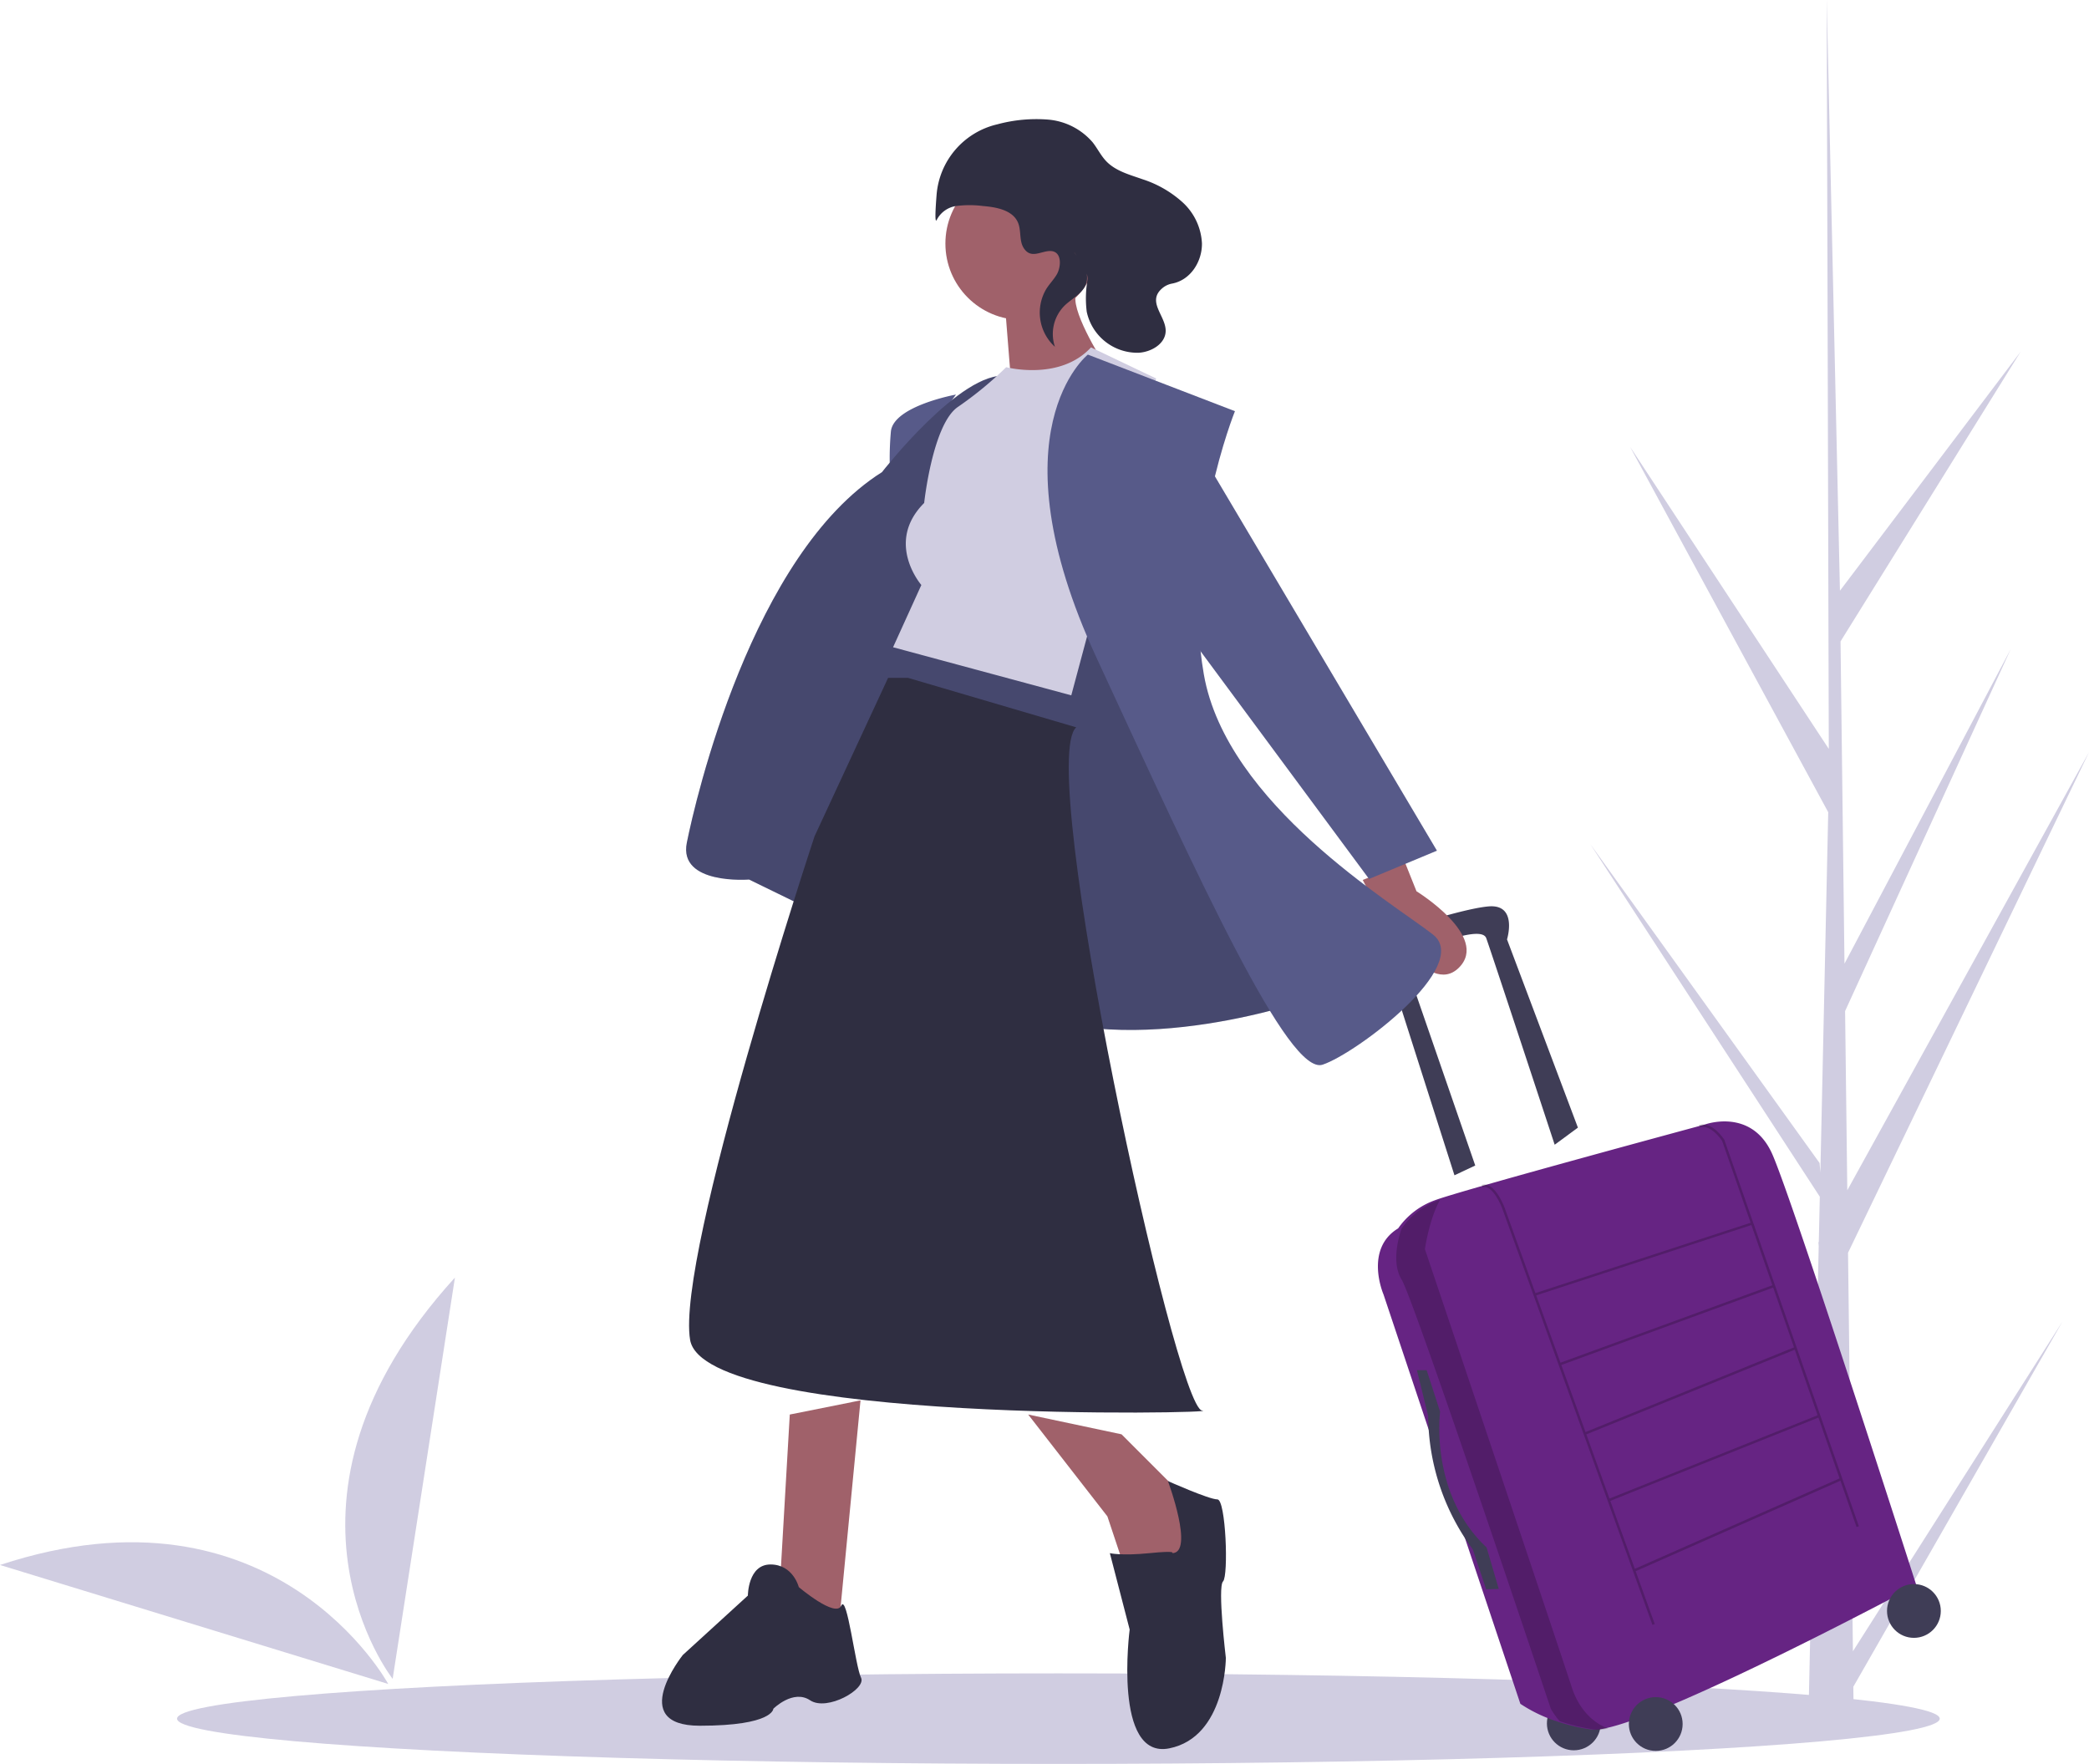 <svg xmlns="http://www.w3.org/2000/svg" width="370.335" height="312.695" viewBox="0 0 370.335 312.695">
  <g id="undraw_travel_mode_7sf4" transform="translate(0 0)">
    <path id="Tracé_271" data-name="Tracé 271" d="M841.958,447.679,879.1,389.235l-37.07,64.732.077,6.576q-4.068.033-8.056-.143l1.842-84.536-.051-.652.068-.126.176-7.988L795.412,304.61l40.631,56.509.144,1.688,1.392-63.87-35.135-64.786,35.236,53.565-.368-132.323v-.44l.012.433,2.332,104.288,32.022-42.362-31.917,51.346.7,57.131,29.467-55.757-29.358,64.156.389,31.767,42.853-77.669-42.722,88.751Z" transform="translate(-513.474 -154.953)" fill="#d0cde1"/>
    <ellipse id="Ellipse_78" data-name="Ellipse 78" cx="156.243" cy="8.024" rx="156.243" ry="8.024" transform="translate(31.388 296.647)" fill="#d0cde1"/>
    <circle id="Ellipse_79" data-name="Ellipse 79" cx="4.767" cy="4.767" r="4.767" transform="translate(274.235 300.747)" fill="#3f3d56"/>
    <path id="Tracé_272" data-name="Tracé 272" d="M753.327,494.285,740.76,460.918s1.95-6.283-3.25-5.85-19.067,5.2-19.067,5.2-4.767.433,1.733,7.15l11.267,35.317L735.127,501l-12.133-35.1a2.42,2.42,0,0,1,1.733-3.033c2.383-.65,11.483-4.55,12.35-2.167s12.133,36.617,12.133,36.617Z" transform="translate(-473.598 -294.387)" fill="#3f3d56"/>
    <path id="Tracé_273" data-name="Tracé 273" d="M721.3,548.6l24.267,72.584a26.087,26.087,0,0,0,6.333,3.062,33.2,33.2,0,0,0,6.233,1.489,7.538,7.538,0,0,0,2.355-.186c12.478-2.492,55.279-25.38,55.279-25.38s-21.883-68.25-25.567-76.484-11.917-5.2-11.917-5.2-41.589,11.23-47.559,13.317q-.185.065-.325.117a13.513,13.513,0,0,0-6.5,4.981l0,0C717.832,540.588,721.3,548.6,721.3,548.6Z" transform="translate(-476.038 -319.141)" fill="#662483"/>
    <path id="Tracé_274" data-name="Tracé 274" d="M757.013,529.692l.117.417c1.878-.526,3.478,3.663,3.494,3.705L787.273,607.7l.408-.147-3.379-9.368,36.3-16.032,2.858,8.211.409-.143-23.842-68.49-.013-.021c-.085-.134-2.094-3.275-4.479-2.643l.111.419c1.992-.53,3.819,2.175,3.989,2.435l5.046,14.5-38.156,12.473-5.491-15.222C760.959,533.474,759.273,529.059,757.013,529.692Zm47.807,7.132,3.717,10.679L770.974,561.23l-4.305-11.936Zm-29.411,36.7-4.288-11.888,37.559-13.726,3.691,10.6Zm37.1-14.6,4.046,11.623-36.9,14.766-4.1-11.378Zm-28.359,38.849-4.347-12.052L816.7,570.956l3.753,10.782Z" transform="translate(-494.333 -319.658)" opacity="0.2"/>
    <path id="Tracé_275" data-name="Tracé 275" d="M726.506,559.783c2.167,3.467,26.433,76.051,26.433,76.051a13.879,13.879,0,0,0,1.567,2.195,33.213,33.213,0,0,0,6.233,1.489,7.539,7.539,0,0,0,2.355-.186c-1.491-.537-4.821-2.277-6.472-7.4-2.167-6.717-26-77.567-26-77.567s.745-5.343,2.708-8.784q-.185.065-.325.117a13.512,13.512,0,0,0-6.5,4.981l0,0S724.339,556.317,726.506,559.783Z" transform="translate(-478.015 -332.92)" opacity="0.2"/>
    <path id="Tracé_276" data-name="Tracé 276" d="M734.381,605.869l2.383,7.367s-1.95,14.517,8.233,24.05l2.167,7.367-2.239.061-2.365-7.073a40.157,40.157,0,0,1-7.909-23.657l-2-8.115Z" transform="translate(-481.463 -362.972)" fill="#3f3d56"/>
    <circle id="Ellipse_80" data-name="Ellipse 80" cx="4.767" cy="4.767" r="4.767" transform="translate(288.761 300.855)" fill="#3f3d56"/>
    <circle id="Ellipse_81" data-name="Ellipse 81" cx="4.767" cy="4.767" r="4.767" transform="translate(334.528 280.814)" fill="#3f3d56"/>
    <path id="Tracé_277" data-name="Tracé 277" d="M556.732,286.547s-11.033,2.006-11.535,6.52a52.864,52.864,0,0,0,0,9.529Z" transform="translate(-387.259 -216.6)" fill="#575a89"/>
    <path id="Tracé_278" data-name="Tracé 278" d="M584.12,386.838s-32.1,11.535-53.16,1.5-46.64-22.568-46.64-22.568-12.538,1-11.033-6.52,11.535-51.154,34.6-65.7c0,0,14.042-18.054,22.066-17.051s39.117,75.226,39.117,75.226Z" transform="translate(-351.528 -209.852)" fill="#575a89"/>
    <path id="Tracé_279" data-name="Tracé 279" d="M584.12,386.838s-32.1,11.535-53.16,1.5-46.64-22.568-46.64-22.568-12.538,1-11.033-6.52,11.535-51.154,34.6-65.7c0,0,14.042-18.054,22.066-17.051s39.117,75.226,39.117,75.226Z" transform="translate(-351.528 -209.852)" opacity="0.2"/>
    <path id="Tracé_280" data-name="Tracé 280" d="M720.934,442.547l2.006,5.015s13.039,8.024,7.523,13.541-13.82-9.278-13.82-9.278l-3.231-6.269Z" transform="translate(-471.826 -289.563)" fill="#a0616a"/>
    <path id="Tracé_281" data-name="Tracé 281" d="M279.093,464.1l-2.006,34.6,10.532,4.514,4.012-41.625Z" transform="translate(-139.081 -213.341)" fill="#a0616a"/>
    <path id="Tracé_282" data-name="Tracé 282" d="M366.087,466.593l14.042,18.054,4.012,12.036,10.03-.5,2.508-12.036L382.637,470.1Z" transform="translate(-183.812 -215.834)" fill="#a0616a"/>
    <circle id="Ellipse_82" data-name="Ellipse 82" cx="13.541" cy="13.541" r="13.541" transform="translate(167.599 29.636)" fill="#a0616a"/>
    <path id="Tracé_283" data-name="Tracé 283" d="M586.411,257.06l1,12.538,16.048-5.015s-6.018-9.529-4.514-12.036Z" transform="translate(-408.07 -200.662)" fill="#a0616a"/>
    <path id="Tracé_284" data-name="Tracé 284" d="M566.472,273.057s9.5,2.508,15.032-3.511l11.548,5.517-15.045,56.169-31.595-8.526,5.015-11.033s-6.52-7.523.5-14.544c0,0,1.5-14.042,6.018-17.051A64.541,64.541,0,0,0,566.472,273.057Z" transform="translate(-388.092 -207.966)" fill="#d0cde1"/>
    <path id="Tracé_285" data-name="Tracé 285" d="M608.8,269.047s-17.051,13.541,1.5,53.661,34.1,74.223,40.121,72.217,26.58-17.553,19.559-23.069-36.61-23.069-40.622-46.139,5.517-46.64,5.517-46.64Z" transform="translate(-415.946 -206.186)" fill="#575a89"/>
    <path id="Tracé_286" data-name="Tracé 286" d="M419.105,144.593l43.13,72.719L450.2,222.327l-37.112-50.151Z" transform="translate(-207.496 -66.509)" fill="#575a89"/>
    <path id="Tracé_287" data-name="Tracé 287" d="M512.849,372.547h-3.511L496.3,400.631s-24.574,74.223-22.066,89.268,95.79,13.02,90.773,12.538c-4.773-.459-29.606-114.818-22.317-121.114Z" transform="translate(-351.895 -252.384)" fill="#2f2e41"/>
    <path id="Tracé_288" data-name="Tracé 288" d="M488.311,678.559s-1-4.012-5.015-4.012-4.012,5.517-4.012,5.517l-11.535,10.532s-10.03,12.538,3.009,12.538,13.039-3.009,13.039-3.009,3.511-3.511,6.52-1.5,10.03-2.006,9.027-4.012-2.5-14.984-3.508-12.758S488.311,678.559,488.311,678.559Z" transform="translate(-346.702 -397.208)" fill="#2f2e41"/>
    <path id="Tracé_289" data-name="Tracé 289" d="M634.444,657.845s1-.5-4.012,0-7.021,0-7.021,0l3.511,13.541s-3.009,23.069,7.021,21.063,10.03-16.048,10.03-16.048-1.5-12.538-.5-13.541.5-14.544-1-14.544-8.766-3.25-8.766-3.25S638.457,657.845,634.444,657.845Z" transform="translate(-426.657 -382.512)" fill="#2f2e41"/>
    <path id="Tracé_290" data-name="Tracé 290" d="M577.171,219.9c-.843-1.3-.417-3.06-1.008-4.489-.928-2.244-3.811-2.77-6.231-2.975a18.571,18.571,0,0,0-4.828.013,4.634,4.634,0,0,0-3.348,2.428c-.358.718-.268-1.532-.038-4.419a13.959,13.959,0,0,1,10.705-12.488l.1-.024a26.467,26.467,0,0,1,8.987-.827,11.693,11.693,0,0,1,7.87,4.022c.856,1.084,1.462,2.363,2.418,3.361,1.68,1.753,4.17,2.391,6.458,3.2a19.486,19.486,0,0,1,7.081,4.085,10.562,10.562,0,0,1,3.423,7.258c.048,3.2-1.989,6.508-5.272,7.139a3.685,3.685,0,0,0-1.574.679c-3.135,2.43.441,4.975.416,7.711-.021,2.283-2.562,3.771-4.843,3.877a9.189,9.189,0,0,1-9.152-7.271,19.154,19.154,0,0,1,.145-5.69c.256-2.165-4.407-7.264-1.327-3.527a5.359,5.359,0,0,1,1.178,2.48c.513,2.986-2.2,3.99-3.918,5.644A7.1,7.1,0,0,0,582.7,237.4a8.185,8.185,0,0,1-1.488-10.336c.552-.846,1.263-1.583,1.786-2.447.817-1.349,1.042-4.282-1.244-4.2C580.12,220.475,578.425,221.834,577.171,219.9Z" transform="translate(-395.681 -175.916)" fill="#2f2e41"/>
    <path id="Tracé_291" data-name="Tracé 291" d="M297.149,691.815s-20.134-37.163-68.824-21.093Z" transform="translate(-228.324 -393.292)" fill="#d0cde1"/>
    <path id="Tracé_292" data-name="Tracé 292" d="M359.63,644.273s-24.9-31.649,11.039-71.133Z" transform="translate(-290.021 -346.657)" fill="#d0cde1"/>
  </g>
</svg>
